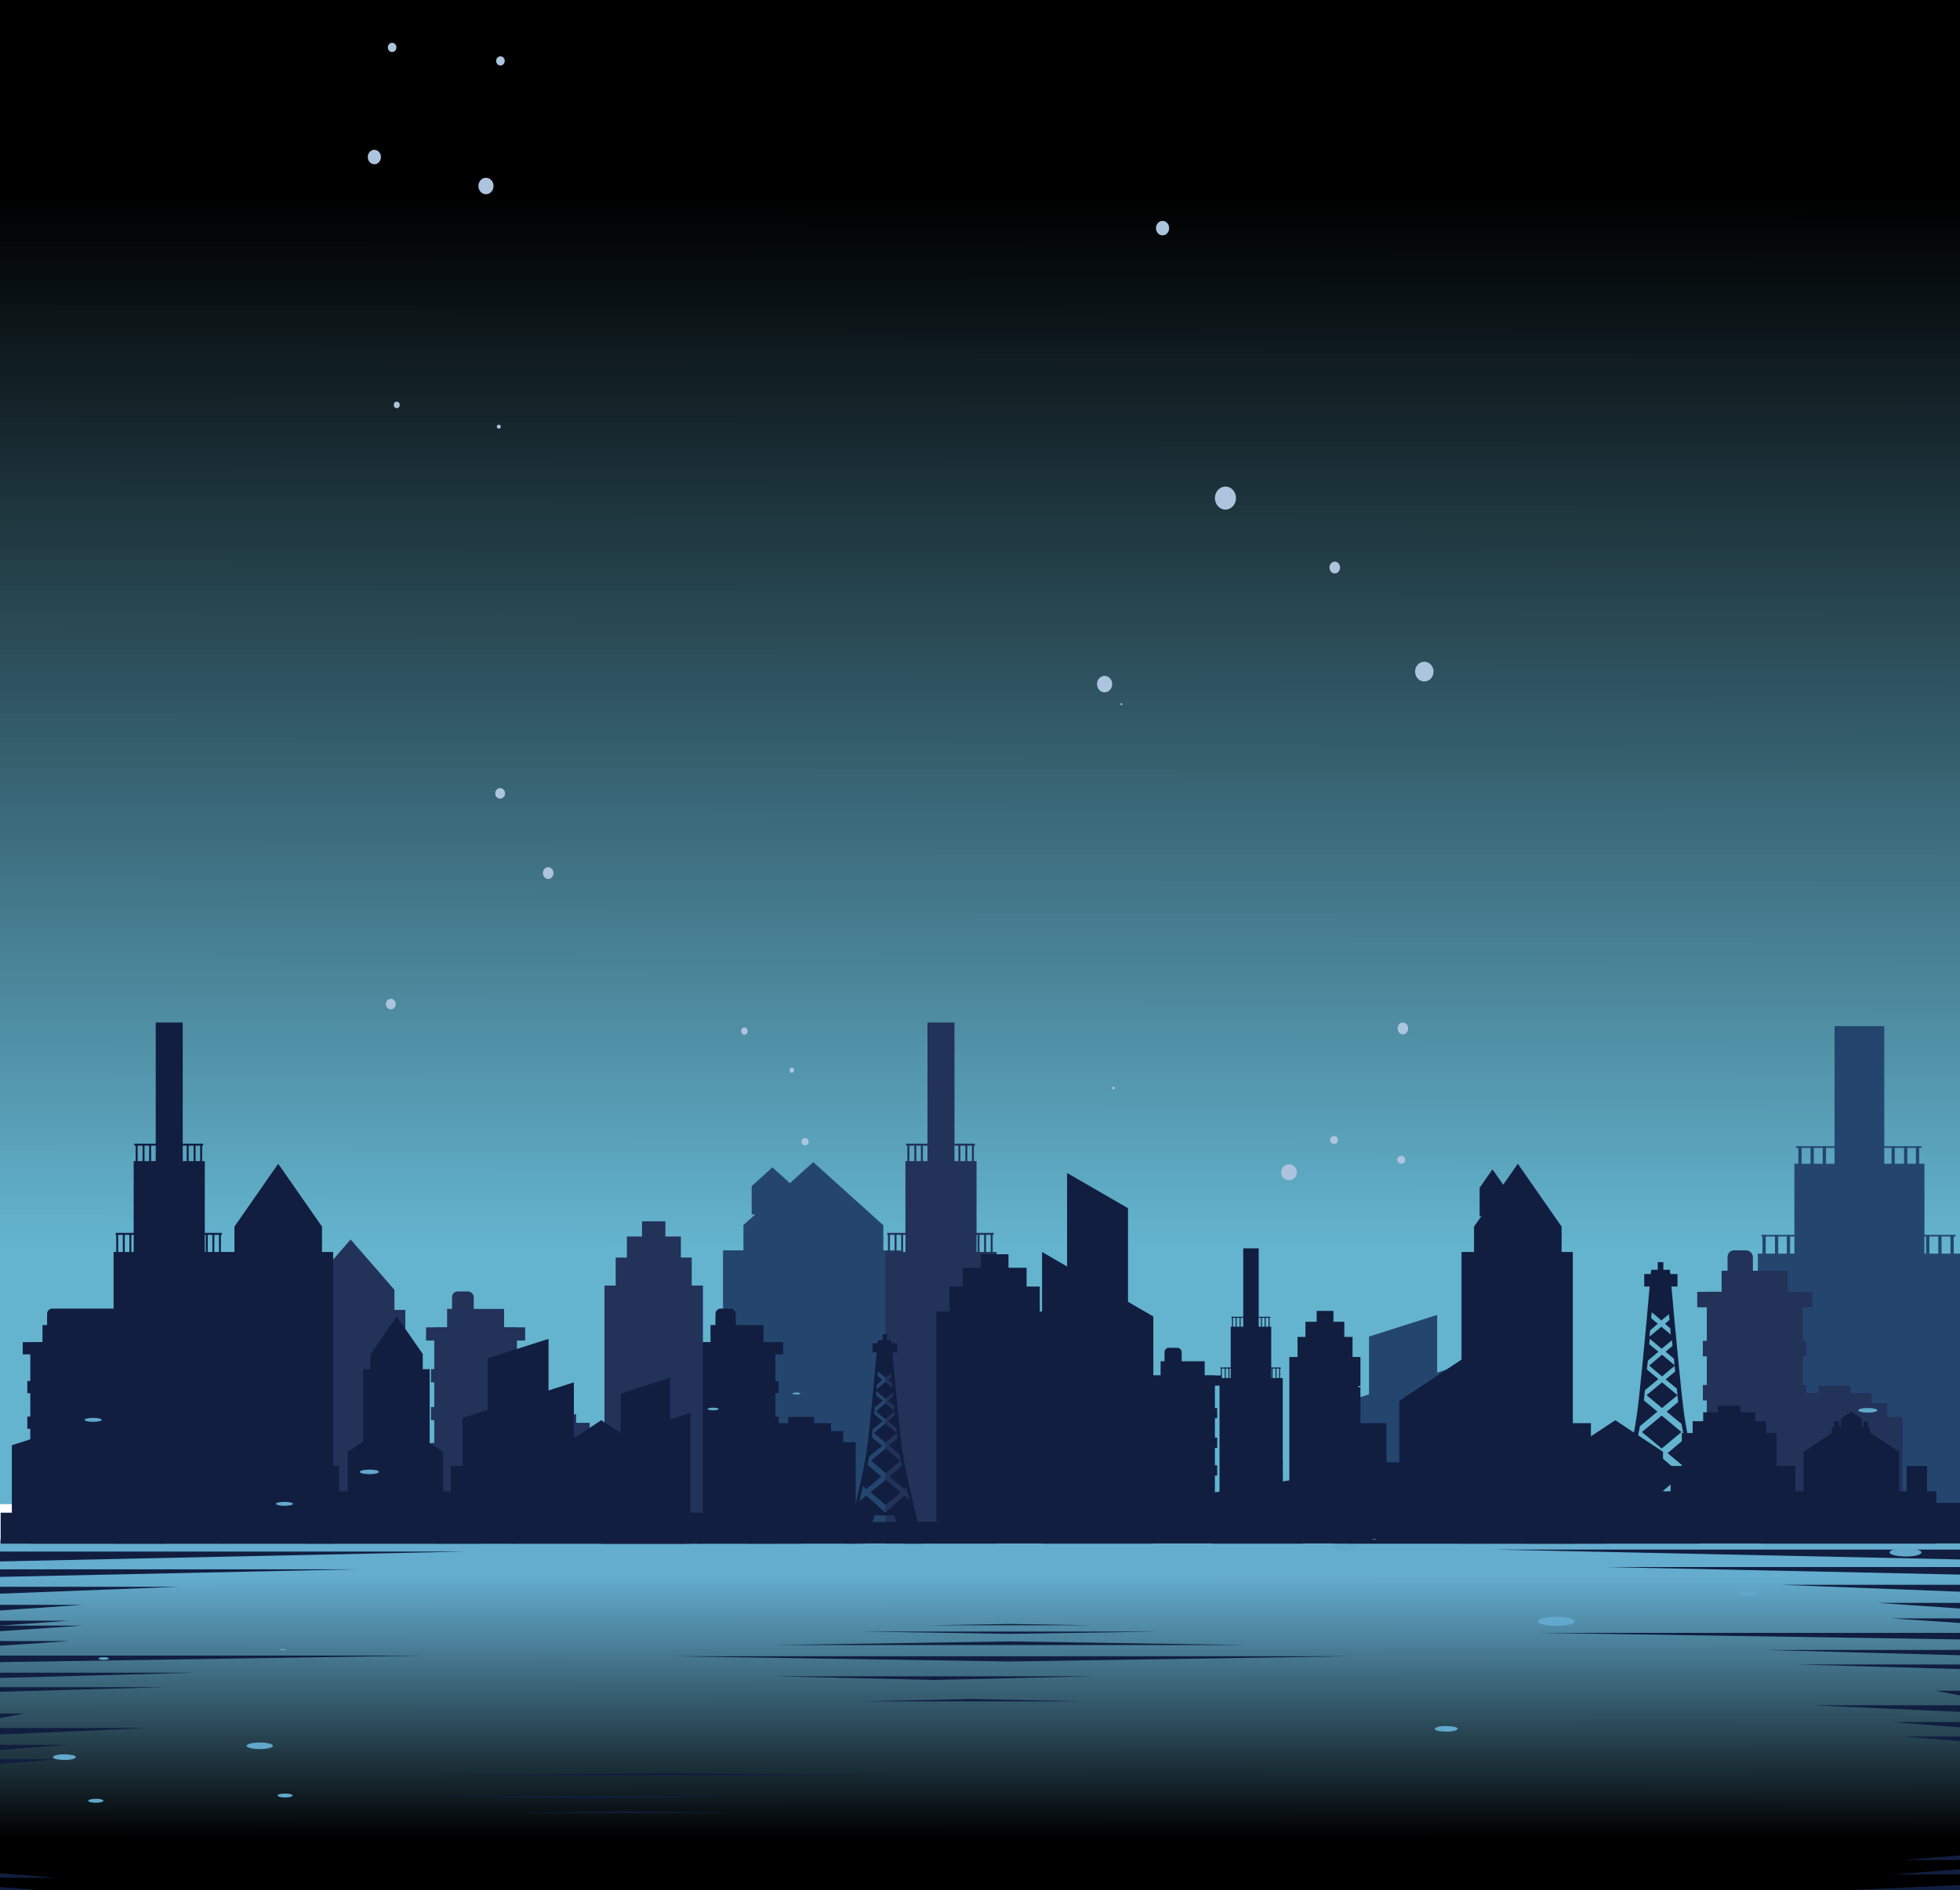 <?xml version="1.0" encoding="UTF-8"?>
<svg id="svg2" xmlns="http://www.w3.org/2000/svg" version="1.1" xmlns:xlink="http://www.w3.org/1999/xlink" viewBox="0 0 595.3 574.1">
  <defs>
    <style>
      .cls-1, .cls-2, .cls-3, .cls-4, .cls-5, .cls-6, .cls-7, .cls-8, .cls-9, .cls-10, .cls-11 {
        stroke-width: 0px;
      }

      .cls-1, .cls-7 {
        fill: #4776ac;
      }

      .cls-1, .cls-12 {
        display: none;
      }

      .cls-2 {
        fill: #24466e;
      }

      .cls-3 {
        fill: #efd895;
      }

      .cls-4 {
        fill: #cdba7e;
      }

      .cls-5 {
        fill: #61a8cc;
      }

      .cls-6 {
        fill: #adc4de;
      }

      .cls-8 {
        fill: url(#Degradado_sin_nombre);
      }

      .cls-9 {
        fill: url(#Degradado_sin_nombre_2);
      }

      .cls-10 {
        fill: #111e40;
      }

      .cls-11 {
        fill: #233259;
      }
    </style>
    <linearGradient id="Degradado_sin_nombre" data-name="Degradado sin nombre" x1="536.4" y1="965.6" x2="538.3" y2="1763.8" gradientTransform="translate(-132.2 382) scale(.8 .1)" gradientUnits="userSpaceOnUse">
      <stop offset="0" stop-color="#64adcf"/>
      <stop offset="1" stop-color="#000"/>
    </linearGradient>
    <linearGradient id="Degradado_sin_nombre_2" data-name="Degradado sin nombre 2" x1="536.4" y1="-439.2" x2="538.3" y2="358.9" gradientTransform="translate(-132.2 203.6) scale(.8 -.4)" gradientUnits="userSpaceOnUse">
      <stop offset="0" stop-color="#64b4cf"/>
      <stop offset="1" stop-color="#000"/>
    </linearGradient>
  </defs>
  <g id="layer1">
    <rect id="rect4136" class="cls-1" y="-220" width="595.3" height="841.9"/>
    <rect id="rect5400" class="cls-8" y="467.7" width="595.3" height="109.5"/>
    <rect id="rect5369" class="cls-9" y="-1.8" width="595.3" height="458.7"/>
    <g id="g5319">
      <rect id="rect5321" class="cls-2" x="219.6" y="379.8" width="54.1" height="89"/>
      <path id="path5323" class="cls-2" d="M225.7,372.2l21.3-19.2,21.3,19.2v29.6h-42.5v-29.6Z"/>
      <path id="path5325" class="cls-2" d="M228.4,360.2l6.2-5.6,6.2,5.6v8.7h-12.5v-8.7Z"/>
    </g>
    <g id="g5302">
      <path id="path5304" class="cls-2" d="M445,414.2l-37.8,12.1v42.6h37.8v-54.7Z"/>
      <path id="path5306" class="cls-2" d="M436.5,399.4l-20.7,6.6v23.3h20.7v-29.9Z"/>
    </g>
    <g id="g5254">
      <rect id="rect5256" class="cls-2" x="533.9" y="380.8" width="61.8" height="88"/>
      <rect id="rect5258" class="cls-2" x="545" y="353.5" width="39.5" height="69"/>
      <rect id="rect5260" class="cls-2" x="557.2" y="311.7" width="15.1" height="69"/>
      <g id="g5262">
        <rect id="rect5264" class="cls-2" x="535.3" y="375.2" width="1" height="7.3"/>
        <rect id="rect5266" class="cls-2" x="539.1" y="375.2" width="1" height="7.3"/>
        <rect id="rect5268" class="cls-2" x="542.7" y="375.2" width="1" height="7.3"/>
        <rect id="rect5270" class="cls-2" x="535" y="375.1" width="11.6" height=".5"/>
      </g>
      <g id="g5272">
        <rect id="rect5274" class="cls-2" x="592.4" y="375.2" width="1" height="7.3"/>
        <rect id="rect5276" class="cls-2" x="588.7" y="375.2" width="1" height="7.3"/>
        <rect id="rect5278" class="cls-2" x="585" y="375.2" width="1" height="7.3"/>
        <rect id="rect5280" class="cls-2" x="582.2" y="375.1" width="11.8" height=".5"/>
      </g>
      <g id="g5282">
        <rect id="rect5284" class="cls-2" x="546.2" y="348.2" width="1" height="7.3"/>
        <rect id="rect5286" class="cls-2" x="549.9" y="348.2" width="1" height="7.3"/>
        <rect id="rect5288" class="cls-2" x="553.6" y="348.2" width="1" height="7.3"/>
        <rect id="rect5290" class="cls-2" x="545.5" y="348.2" width="12" height=".5"/>
      </g>
      <g id="g5292">
        <rect id="rect5294" class="cls-2" x="574.5" y="348.2" width="1" height="7.3"/>
        <rect id="rect5296" class="cls-2" x="578.3" y="348.2" width="1" height="7.3"/>
        <rect id="rect5298" class="cls-2" x="581.9" y="348.2" width="1" height="7.3"/>
        <rect id="rect5300" class="cls-2" x="572.3" y="348.2" width="11.3" height=".5"/>
      </g>
    </g>
    <g id="g4378">
      <path id="rect4169" class="cls-10" d="M316.5,380.3l33.8,19.6v69h-33.8v-88.6Z"/>
      <path id="path4172" class="cls-10" d="M324.1,356.3l18.5,10.7v37.8h-18.5v-48.5Z"/>
    </g>
    <g id="g4397">
      <rect id="rect4185" class="cls-10" x="391.6" y="412.2" width="21.6" height="56.6"/>
      <rect id="rect4187" class="cls-10" x="394.1" y="406.1" width="16.7" height="43.8"/>
      <rect id="rect4189" class="cls-10" x="396.5" y="401.5" width="11.8" height="43.8"/>
      <rect id="rect4191" class="cls-10" x="399.9" y="398.2" width="5.1" height="36.4"/>
    </g>
    <g id="g4316">
      <rect id="rect4163" class="cls-11" x="268.9" y="380.3" width="33.8" height="88.6"/>
      <rect id="rect4165" class="cls-11" x="275" y="352.7" width="21.6" height="69.5"/>
      <rect id="rect4167" class="cls-11" x="281.7" y="310.6" width="8.2" height="69.5"/>
      <g id="g4219">
        <rect id="rect4211" class="cls-11" x="269.7" y="374.6" width=".6" height="7.4"/>
        <rect id="rect4213" class="cls-11" x="271.7" y="374.6" width=".6" height="7.4"/>
        <rect id="rect4215" class="cls-11" x="273.7" y="374.6" width=".6" height="7.4"/>
        <rect id="rect4217" class="cls-11" x="269.5" y="374.5" width="6.4" height=".6"/>
      </g>
      <g id="g4225">
        <rect id="rect4227" class="cls-11" x="300.9" y="374.6" width=".6" height="7.4"/>
        <rect id="rect4229" class="cls-11" x="298.9" y="374.6" width=".6" height="7.4"/>
        <rect id="rect4231" class="cls-11" x="296.9" y="374.6" width=".6" height="7.4"/>
        <rect id="rect4233" class="cls-11" x="295.3" y="374.5" width="6.5" height=".6"/>
      </g>
      <g id="g4235">
        <rect id="rect4237" class="cls-11" x="275.6" y="347.4" width=".6" height="7.4"/>
        <rect id="rect4239" class="cls-11" x="277.7" y="347.4" width=".6" height="7.4"/>
        <rect id="rect4241" class="cls-11" x="279.7" y="347.4" width=".6" height="7.4"/>
        <rect id="rect4243" class="cls-11" x="275.2" y="347.4" width="6.6" height=".6"/>
      </g>
      <g id="g4245">
        <rect id="rect4247" class="cls-11" x="291.1" y="347.4" width=".6" height="7.4"/>
        <rect id="rect4249" class="cls-11" x="293.2" y="347.4" width=".6" height="7.4"/>
        <rect id="rect4251" class="cls-11" x="295.2" y="347.4" width=".6" height="7.4"/>
        <rect id="rect4253" class="cls-11" x="289.9" y="347.4" width="6.2" height=".6"/>
      </g>
    </g>
    <g id="g4367">
      <rect id="rect4193" class="cls-10" x="212.2" y="407.7" width="23.3" height="61.2"/>
      <rect id="rect4195" class="cls-10" x="209.9" y="407.7" width="28" height="3.7"/>
      <rect id="rect4197" class="cls-10" x="215.8" y="402.5" width="16.1" height="7.7"/>
      <rect id="rect4199" class="cls-10" x="217.3" y="397.5" width="6.2" height="6.7" rx="1.6" ry="1.6"/>
      <rect id="rect4201" class="cls-10" x="211.3" y="419.5" width="25.2" height="3.7"/>
      <rect id="rect4203" class="cls-10" x="211.3" y="430.3" width="25.2" height="3.7"/>
      <rect id="rect4205" class="cls-10" x="211.3" y="440.3" width="25.2" height="3.7"/>
      <rect id="rect4207" class="cls-10" x="211.3" y="450.6" width="25.2" height="3.7"/>
      <rect id="rect4209" class="cls-10" x="211.3" y="460" width="25.2" height="3.7"/>
    </g>
    <g id="g5143">
      <rect id="rect5145" class="cls-11" x="89.3" y="397.9" width="33.8" height="70.9"/>
      <path id="path5147" class="cls-11" d="M93.2,391.8l13.3-15.3,13.3,15.3v23.6h-26.6v-23.6Z"/>
    </g>
    <g id="g4312">
      <rect id="rect4255" class="cls-10" x="67.4" y="380.3" width="33.8" height="88.6"/>
      <path id="rect4257" class="cls-10" d="M71.2,372.6l13.3-19.1,13.3,19.1v29.5h-26.6v-29.5Z"/>
    </g>
    <g id="g4307">
      <rect id="rect4260" class="cls-10" x="443.9" y="380.3" width="33.8" height="88.6"/>
      <path id="path4262" class="cls-10" d="M447.7,372.6l13.3-19.1,13.3,19.1v29.5h-26.6v-29.5Z"/>
      <path id="path4264" class="cls-10" d="M449.4,360.8l3.9-5.6,3.9,5.6v8.6h-7.8v-8.6Z"/>
    </g>
    <g id="g5179">
      <g id="g5149">
        <rect id="rect5151" class="cls-11" x="518.4" y="392.4" width="29.2" height="76.4"/>
        <rect id="rect5153" class="cls-11" x="515.5" y="392.4" width="35" height="4.7"/>
        <rect id="rect5155" class="cls-11" x="522.9" y="386" width="20.1" height="9.6"/>
        <rect id="rect5157" class="cls-11" x="524.7" y="379.8" width="7.7" height="8.3" rx="2" ry="2"/>
        <rect id="rect5159" class="cls-11" x="517.2" y="407.3" width="31.5" height="4.7"/>
        <rect id="rect5161" class="cls-11" x="517.2" y="420.7" width="31.5" height="4.7"/>
        <rect id="rect5163" class="cls-11" x="517.2" y="433.2" width="31.5" height="4.7"/>
        <rect id="rect5165" class="cls-11" x="517.2" y="446" width="31.5" height="4.7"/>
        <rect id="rect5167" class="cls-11" x="517.2" y="457.8" width="31.5" height="4.7"/>
      </g>
      <g id="g5169">
        <rect id="rect5171" class="cls-11" x="536.4" y="430.4" width="41.5" height="38.4"/>
        <rect id="rect5173" class="cls-11" x="541.1" y="426.2" width="32.1" height="29.7"/>
        <rect id="rect5175" class="cls-11" x="545.8" y="423.1" width="22.7" height="29.7"/>
        <rect id="rect5177" class="cls-11" x="552.3" y="420.9" width="9.8" height="24.8"/>
      </g>
    </g>
    <g id="g4302">
      <path id="rect4266" class="cls-10" d="M501.5,385.7s-2.4,27.7-4,41.5c-1.6,13.8-9,41.5-9,41.5h7.9l4-11.6h7.9l4,11.6h7.9s-7.4-27.7-9-41.5c-1.6-13.8-4-41.5-4-41.5h-5.7ZM501.7,398.6l2.9,2.5,2.3-1.9c0,.5.1,1.2.2,1.7l-1.4,1.2,1.6,1.4c0,.7.1,1.2.2,1.9l-2.9-2.4-3.6,3c0-.7.1-1.2.2-1.9l2.3-2-2-1.7c0-.5.1-1.2.2-1.7ZM501,406.6l3.7,3.1,3.1-2.6.2,1.7-2.1,1.8,2.5,2.1.2,2-3.8-3.2-3.9,3.3,3.9,3.3,3.8-3.2.2,1.7-2.9,2.4,3.4,2.8.2,2-4.7-3.9-4.7,3.9,4.7,3.9,4.7-3.9.2,2.1-3.5,2.9,4.5,3.7.9,4.6-5.1,4.3,6.2,5.2.8-.7,1.2,5.1-2.1-1.7-7.8,7-7.8-7-2.9,2.4.8-3.4.4-.3-.3-.2.5-2.3,1.4,1.1,6.2-5.2-5.7-4.7.7-3.5,5.3-4.4-4.1-3.4.3-3.1,4.1-3.4-3.5-2.9.3-2.7,3.2-2.7-2.8-2.3.2-1.7ZM504.7,430l-6,5,6,5,6-5-6-5ZM504.7,442.8l-6.2,5.2,6.2,5.2,6.2-5.2-6.2-5.2Z"/>
      <rect id="rect4269" class="cls-10" x="499.4" y="387" width="10.1" height="3.8"/>
      <rect id="rect4300" class="cls-10" x="503.5" y="383.4" width="1.7" height="3.6"/>
    </g>
    <g id="g4391">
      <rect id="rect4382" class="cls-10" x="535.1" y="453" width="53" height="15.9"/>
      <rect id="rect4384" class="cls-10" x="579.1" y="445.3" width="6.2" height="14.3"/>
      <rect id="rect4386" class="cls-10" x="537.8" y="445.3" width="7.5" height="14.3"/>
      <path id="rect4388" class="cls-10" d="M547.8,441l14.5-9.6,14.5,9.6v15.9h-29v-15.9Z"/>
    </g>
    <g id="g4904" class="cls-12">
      <circle id="path4157" class="cls-3" cx="98.7" cy="-78.9" r="65.8"/>
      <ellipse id="circle4423" class="cls-4" cx="91.8" cy="-87.5" rx="64.2" ry="65.8"/>
      <circle id="circle4403" class="cls-7" cx="87.1" cy="-93.1" r="65.8"/>
    </g>
    <g id="g4463">
      <path id="rect4427" class="cls-10" d="M9.2,407.7h41v61.2H9.2v-61.2Z"/>
      <path id="rect4429" class="cls-10" d="M6.9,407.7h45.7v3.7H6.9v-3.7Z"/>
      <path id="rect4431" class="cls-10" d="M12.9,402.5h33.8v7.7H12.9v-7.7Z"/>
      <path id="rect4433" class="cls-10" d="M15.9,397.5h20.7c.9,0,1.6.7,1.6,1.6v3.5c0,.9-.7,1.6-1.6,1.6H15.9c-.9,0-1.6-.7-1.6-1.6v-3.5c0-.9.7-1.6,1.6-1.6Z"/>
      <path id="rect4435" class="cls-10" d="M8.3,419.5h42.9v3.7H8.3v-3.7Z"/>
      <path id="rect4437" class="cls-10" d="M8.3,430.3h42.9v3.7H8.3v-3.7Z"/>
      <path id="rect4439" class="cls-10" d="M8.3,440.3h42.9v3.7H8.3v-3.7Z"/>
      <path id="rect4441" class="cls-10" d="M8.3,450.6h42.9v3.7H8.3v-3.7Z"/>
      <path id="rect4443" class="cls-10" d="M8.3,460h42.9v3.7H8.3v-3.7Z"/>
    </g>
    <g id="g5337">
      <g id="g5339">
        <rect id="rect5341" class="cls-11" x="131.9" y="403.2" width="25.1" height="65.7"/>
        <rect id="rect5343" class="cls-11" x="129.4" y="403.2" width="30.1" height="4"/>
        <rect id="rect5345" class="cls-11" x="135.8" y="397.6" width="17.3" height="8.3"/>
        <rect id="rect5347" class="cls-11" x="137.3" y="392.3" width="6.6" height="7.1" rx="1.7" ry="1.7"/>
        <rect id="rect5349" class="cls-11" x="130.9" y="415.9" width="27.1" height="4"/>
        <rect id="rect5351" class="cls-11" x="130.9" y="427.4" width="27.1" height="4"/>
        <rect id="rect5353" class="cls-11" x="130.9" y="438.3" width="27.1" height="4"/>
        <rect id="rect5355" class="cls-11" x="130.9" y="449.2" width="27.1" height="4"/>
        <rect id="rect5357" class="cls-11" x="130.9" y="459.3" width="27.1" height="4"/>
      </g>
      <g id="g5359">
        <rect id="rect5361" class="cls-11" x="147.4" y="435.8" width="35.7" height="33"/>
        <rect id="rect5363" class="cls-11" x="151.5" y="432.2" width="27.6" height="25.5"/>
        <rect id="rect5365" class="cls-11" x="155.5" y="429.6" width="19.5" height="25.5"/>
        <rect id="rect5367" class="cls-11" x="161" y="427.6" width="8.4" height="21.3"/>
      </g>
    </g>
    <g id="g4474">
      <rect id="rect4476" class="cls-10" x="92.8" y="453" width="53" height="15.9"/>
      <rect id="rect4478" class="cls-10" x="136.9" y="445.3" width="6.2" height="14.3"/>
      <rect id="rect4480" class="cls-10" x="95.5" y="445.3" width="7.5" height="14.3"/>
      <path id="path4482" class="cls-10" d="M105.6,441l14.5-9.6,14.5,9.6v15.9h-29v-15.9Z"/>
    </g>
    <g id="g4484">
      <rect id="rect4486" class="cls-10" x="349.5" y="417.8" width="19.5" height="51"/>
      <rect id="rect4488" class="cls-10" x="347.6" y="417.8" width="23.4" height="3.1"/>
      <rect id="rect4490" class="cls-10" x="352.5" y="413.5" width="13.4" height="6.4"/>
      <rect id="rect4492" class="cls-10" x="353.7" y="409.4" width="5.2" height="5.6" rx="1.3" ry="1.3"/>
      <rect id="rect4494" class="cls-10" x="348.7" y="427.7" width="21" height="3.1"/>
      <rect id="rect4496" class="cls-10" x="348.7" y="436.7" width="21" height="3.1"/>
      <rect id="rect4498" class="cls-10" x="348.7" y="445.1" width="21" height="3.1"/>
      <rect id="rect4500" class="cls-10" x="348.7" y="453.6" width="21" height="3.1"/>
      <rect id="rect4502" class="cls-10" x="348.7" y="461.5" width="21" height="3.1"/>
    </g>
    <g id="g4504">
      <rect id="rect4506" class="cls-10" x="34.5" y="380.3" width="33.8" height="88.6"/>
      <rect id="rect4508" class="cls-10" x="40.6" y="352.7" width="21.6" height="69.5"/>
      <rect id="rect4510" class="cls-10" x="47.3" y="310.6" width="8.2" height="69.5"/>
      <g id="g4512">
        <rect id="rect4514" class="cls-10" x="35.3" y="374.6" width=".6" height="7.4"/>
        <rect id="rect4516" class="cls-10" x="37.3" y="374.6" width=".6" height="7.4"/>
        <rect id="rect4518" class="cls-10" x="39.3" y="374.6" width=".6" height="7.4"/>
        <rect id="rect4520" class="cls-10" x="35.1" y="374.5" width="6.4" height=".6"/>
      </g>
      <g id="g4522">
        <rect id="rect4524" class="cls-10" x="66.5" y="374.6" width=".6" height="7.4"/>
        <rect id="rect4526" class="cls-10" x="64.5" y="374.6" width=".6" height="7.4"/>
        <rect id="rect4528" class="cls-10" x="62.5" y="374.6" width=".6" height="7.4"/>
        <rect id="rect4530" class="cls-10" x="60.9" y="374.5" width="6.5" height=".6"/>
      </g>
      <g id="g4532">
        <rect id="rect4534" class="cls-10" x="41.2" y="347.4" width=".6" height="7.4"/>
        <rect id="rect4536" class="cls-10" x="43.3" y="347.4" width=".6" height="7.4"/>
        <rect id="rect4538" class="cls-10" x="45.3" y="347.4" width=".6" height="7.4"/>
        <rect id="rect4540" class="cls-10" x="40.8" y="347.4" width="6.6" height=".6"/>
      </g>
      <g id="g4542">
        <rect id="rect4544" class="cls-10" x="56.7" y="347.4" width=".6" height="7.4"/>
        <rect id="rect4546" class="cls-10" x="58.8" y="347.4" width=".6" height="7.4"/>
        <rect id="rect4548" class="cls-10" x="60.8" y="347.4" width=".6" height="7.4"/>
        <rect id="rect4550" class="cls-10" x="55.5" y="347.4" width="6.2" height=".6"/>
      </g>
    </g>
    <g id="g4552">
      <rect id="rect4554" class="cls-10" x="510.8" y="435.3" width="28.8" height="33.5"/>
      <rect id="rect4556" class="cls-10" x="514.1" y="431.7" width="22.3" height="25.9"/>
      <rect id="rect4558" class="cls-10" x="517.3" y="429" width="15.8" height="25.9"/>
      <rect id="rect4560" class="cls-10" x="521.8" y="427" width="6.8" height="21.6"/>
    </g>
    <g id="g4562">
      <path id="path4564" class="cls-10" d="M174.3,419.9l-33.8,10.8v38.1h33.8v-48.9Z"/>
      <path id="path4566" class="cls-10" d="M166.6,406.7l-18.5,5.9v20.8h18.5v-26.8Z"/>
    </g>
    <g id="g5327">
      <rect id="rect5329" class="cls-11" x="183.6" y="390.5" width="29.9" height="78.4"/>
      <rect id="rect5331" class="cls-11" x="187" y="382" width="23.1" height="60.6"/>
      <rect id="rect5333" class="cls-11" x="190.4" y="375.6" width="16.4" height="60.6"/>
      <rect id="rect5335" class="cls-11" x="195" y="371" width="7.1" height="50.5"/>
    </g>
    <g id="g4568">
      <path id="path4570" class="cls-10" d="M209.7,429.2l-27.4,8.8v30.9h27.4v-39.6Z"/>
      <path id="path4572" class="cls-10" d="M203.5,418.5l-15,4.8v16.9h15v-21.7Z"/>
    </g>
    <g id="g4574">
      <rect id="rect4576" class="cls-10" x=".2" y="459.5" width="243.4" height="9.4"/>
      <rect id="rect4589" class="cls-10" x="252.2" y="462.3" width="91.3" height="6.5"/>
      <rect id="rect4591" class="cls-10" x="224.4" y="464.7" width="243.1" height="4.1"/>
      <rect id="rect4593" class="cls-10" x="475.2" y="456.5" width="120.3" height="12.3"/>
    </g>
    <g id="g4595">
      <rect id="rect4597" class="cls-10" x="463.3" y="453" width="53" height="15.9"/>
      <rect id="rect4599" class="cls-10" x="507.4" y="445.3" width="6.2" height="14.3"/>
      <rect id="rect4601" class="cls-10" x="466" y="445.3" width="7.5" height="14.3"/>
      <path id="path4603" class="cls-10" d="M476.1,441l14.5-9.6,14.5,9.6v15.9h-29v-15.9Z"/>
    </g>
    <g id="g4605">
      <rect id="rect4607" class="cls-10" x="405.2" y="444.2" width="82.3" height="24.7"/>
      <rect id="rect4609" class="cls-10" x="473.6" y="432.3" width="9.6" height="22.1"/>
      <rect id="rect4611" class="cls-10" x="409.4" y="432.3" width="11.7" height="22.1"/>
      <path id="path4613" class="cls-10" d="M425,425.5l22.5-14.9,22.5,14.9v24.7h-45v-24.7Z"/>
    </g>
    <g id="g4615">
      <path id="path4617" class="cls-10" d="M266.6,407.1s-1.8,20.6-3,30.9c-1.2,10.3-6.7,30.9-6.7,30.9h5.9l2.9-8.6h5.9l2.9,8.6h5.9s-5.5-20.6-6.7-30.9c-1.2-10.3-3-30.9-3-30.9h-4.2ZM266.8,416.7l2.2,1.8,1.7-1.4c0,.3,0,.9.1,1.2l-1,.9,1.2,1c0,.5,0,.9.1,1.4l-2.2-1.8-2.7,2.2c0-.6,0-.9.1-1.4l1.7-1.5-1.5-1.2c0-.4,0-.9.1-1.2ZM266.2,422.6l2.7,2.3,2.3-1.9v1.2c.1,0-1.5,1.3-1.5,1.3l1.9,1.6v1.5c.1,0-2.7-2.3-2.7-2.3l-2.9,2.4,2.9,2.4,2.8-2.4v1.2c.1,0-2,1.8-2,1.8l2.5,2.1.2,1.5-3.5-2.9-3.5,2.9,3.5,2.9,3.5-2.9.2,1.6-2.6,2.2,3.3,2.8.6,3.4-3.8,3.2,4.6,3.8.6-.5.9,3.8-1.5-1.3-5.8,5.2-5.8-5.2-2.1,1.8.6-2.6.3-.2-.2-.2.4-1.7,1,.9,4.6-3.8-4.2-3.5.5-2.6,3.9-3.2-3.1-2.6.2-2.3,3.1-2.6-2.6-2.2.2-2,2.4-2-2-1.7v-1.2ZM269,440l-4.5,3.7,4.5,3.7,4.5-3.7-4.5-3.7ZM269,449.5l-4.6,3.8,4.6,3.8,4.6-3.8-4.6-3.8Z"/>
      <rect id="rect4619" class="cls-10" x="265" y="408" width="7.5" height="2.8"/>
      <rect id="rect4621" class="cls-10" x="268.1" y="405.3" width="1.3" height="2.7"/>
    </g>
    <g id="g4623">
      <path id="path4625" class="cls-10" d="M395.8,449l-27.4,4.4v15.5h27.4v-19.9Z"/>
      <path id="path4627" class="cls-10" d="M389.6,443.6l-15,2.4v8.5h15v-10.9Z"/>
    </g>
    <g id="g4629">
      <rect id="rect4631" class="cls-10" x="370.4" y="418.6" width="19.2" height="50.2"/>
      <rect id="rect4633" class="cls-10" x="373.8" y="403" width="12.3" height="39.4"/>
      <rect id="rect4635" class="cls-10" x="377.6" y="379.2" width="4.7" height="39.4"/>
      <g id="g4637">
        <rect id="rect4639" class="cls-10" x="370.8" y="415.4" width=".3" height="4.2"/>
        <rect id="rect4641" class="cls-10" x="372" y="415.4" width=".3" height="4.2"/>
        <rect id="rect4643" class="cls-10" x="373.1" y="415.4" width=".3" height="4.2"/>
        <rect id="rect4645" class="cls-10" x="370.7" y="415.4" width="3.6" height=".3"/>
      </g>
      <g id="g4647">
        <rect id="rect4649" class="cls-10" x="388.5" y="415.4" width=".3" height="4.2"/>
        <rect id="rect4651" class="cls-10" x="387.4" y="415.4" width=".3" height="4.2"/>
        <rect id="rect4653" class="cls-10" x="386.2" y="415.4" width=".3" height="4.2"/>
        <rect id="rect4655" class="cls-10" x="385.3" y="415.4" width="3.7" height=".3"/>
      </g>
      <g id="g4657">
        <rect id="rect4659" class="cls-10" x="374.2" y="400" width=".3" height="4.2"/>
        <rect id="rect4661" class="cls-10" x="375.3" y="400" width=".3" height="4.2"/>
        <rect id="rect4663" class="cls-10" x="376.5" y="400" width=".3" height="4.2"/>
        <rect id="rect4665" class="cls-10" x="374" y="400" width="3.7" height=".3"/>
      </g>
      <g id="g4667">
        <rect id="rect4669" class="cls-10" x="383" y="400" width=".3" height="4.2"/>
        <rect id="rect4671" class="cls-10" x="384.1" y="400" width=".3" height="4.2"/>
        <rect id="rect4673" class="cls-10" x="385.3" y="400" width=".3" height="4.2"/>
        <rect id="rect4675" class="cls-10" x="382.3" y="400" width="3.5" height=".3"/>
      </g>
    </g>
    <g id="g4677">
      <rect id="rect4679" class="cls-10" x="284.4" y="398.4" width="35.5" height="70.4"/>
      <rect id="rect4681" class="cls-10" x="288.4" y="390.8" width="27.4" height="54.5"/>
      <rect id="rect4683" class="cls-10" x="292.4" y="385.1" width="19.4" height="54.5"/>
      <rect id="rect4685" class="cls-10" x="297.9" y="381" width="8.4" height="45.3"/>
    </g>
    <g id="g4687">
      <rect id="rect4689" class="cls-10" x="226.7" y="438.1" width="33.2" height="30.8"/>
      <rect id="rect4691" class="cls-10" x="230.4" y="434.7" width="25.7" height="23.8"/>
      <rect id="rect4693" class="cls-10" x="234.2" y="432.3" width="18.2" height="23.8"/>
      <rect id="rect4695" class="cls-10" x="239.4" y="430.4" width="7.9" height="19.8"/>
    </g>
    <g id="g4697">
      <path id="path4699" class="cls-10" d="M30.1,430.5l-26.5,8.5v29.8h26.5v-38.3Z"/>
      <path id="path4701" class="cls-10" d="M24.1,420.2l-14.5,4.6v16.3h14.5v-21Z"/>
    </g>
    <g id="g4703">
      <rect id="rect4705" class="cls-10" x="155.3" y="453" width="53" height="15.9"/>
      <rect id="rect4707" class="cls-10" x="199.4" y="445.3" width="6.2" height="14.3"/>
      <rect id="rect4709" class="cls-10" x="158" y="445.3" width="7.5" height="14.3"/>
      <path id="path4711" class="cls-10" d="M168.1,441l14.5-9.6,14.5,9.6v15.9h-29v-15.9Z"/>
    </g>
    <g id="g4713">
      <rect id="rect4715" class="cls-10" x="110.3" y="415.9" width="20.2" height="52.9"/>
      <path id="path4717" class="cls-10" d="M112.6,411.3l7.9-11.4,7.9,11.4v17.6h-15.9v-17.6Z"/>
    </g>
    <g id="g4719" class="cls-12">
      <rect id="rect4721" class="cls-10" x="565.5" y="450.6" width="29.3" height="8.8"/>
      <rect id="rect4723" class="cls-10" x="589.9" y="446.4" width="3.4" height="7.9"/>
      <rect id="rect4725" class="cls-10" x="567" y="446.4" width="4.2" height="7.9"/>
      <path id="path4727" class="cls-10" d="M572.6,444l8-5.3,8,5.3v8.8h-16v-8.8Z"/>
    </g>
    <g id="g4729">
      <rect id="rect4731" class="cls-10" x="556.4" y="433.5" width="11.5" height="3.5"/>
      <rect id="rect4733" class="cls-10" x="566" y="431.8" width="1.3" height="3.1"/>
      <rect id="rect4735" class="cls-10" x="557" y="431.8" width="1.6" height="3.1"/>
      <path id="path4737" class="cls-10" d="M559.1,430.9l3.2-2.1,3.2,2.1v3.5h-6.3v-3.5Z"/>
    </g>
    <circle id="path4770-6-7-0-9" class="cls-6" cx="391.5" cy="356.1" r="2.4"/>
    <circle id="path4770-6-7-0-3-0" class="cls-6" cx="244.5" cy="346.8" r="1.1"/>
    <g id="g5196">
      <path id="rect4963" class="cls-10" d="M0,471.3h141.4L0,474.3v-3Z"/>
      <path id="path4987" class="cls-10" d="M0,476.7h107.8l-107.8,2.3v-2.3Z"/>
      <path id="path4989" class="cls-10" d="M0,482h54.3l-54.3,2.1v-2.1Z"/>
      <path id="path4991" class="cls-10" d="M0,487.5h24.9l-24.9,1.7v-1.7Z"/>
      <path id="path4993" class="cls-10" d="M0,492.3h21l-21,1.5v-1.5Z"/>
      <g id="g5037">
        <path id="path4995" class="cls-10" d="M595.3,470.7h-141.4l141.4,3v-3Z"/>
        <path id="path4997" class="cls-10" d="M595.3,476h-107.8l107.8,2.3v-2.3Z"/>
        <path id="path4999" class="cls-10" d="M595.3,481.4h-54.3l54.3,2.1v-2.1Z"/>
        <path id="path5001" class="cls-10" d="M595.3,486.9h-24.9l24.9,1.7v-1.7Z"/>
        <path id="path5003" class="cls-10" d="M595.3,491.6h-21l21,1.4v-1.4Z"/>
        <path id="path5005" class="cls-10" d="M595.3,496h-128.3l128.3,2v-2Z"/>
        <path id="path5007" class="cls-10" d="M595.3,501.2h-58.9l58.9,1.6v-1.6Z"/>
        <path id="path5009" class="cls-10" d="M595.3,505.6h-49.6l49.6,1.4v-1.4Z"/>
        <path id="path5011" class="cls-10" d="M595.3,513.6h-7.3l7.3,1.4v-1.4Z"/>
        <path id="path5013" class="cls-10" d="M595.3,518h-44.6l44.6,2v-2Z"/>
        <path id="path5015" class="cls-10" d="M595.3,523.1h-20.5l20.5,1.6v-1.6Z"/>
        <path id="path5017" class="cls-10" d="M595.3,527.5h-17.2l17.2,1.4v-1.4Z"/>
      </g>
      <path id="path5019" class="cls-10" d="M0,493.8h24.9l-24.9,1.7v-1.7Z"/>
      <path id="path5021" class="cls-10" d="M0,498.5h21l-21,1.4v-1.4Z"/>
      <path id="path5023" class="cls-10" d="M0,502.9h128.3l-128.3,2v-2Z"/>
      <path id="path5025" class="cls-10" d="M0,508.1h58.9l-58.9,1.6v-1.6Z"/>
      <path id="path5027" class="cls-10" d="M0,512.5h49.6l-49.6,1.4v-1.4Z"/>
      <path id="path5029" class="cls-10" d="M0,520.5h7.3l-7.3,1.4v-1.4Z"/>
      <path id="path5031" class="cls-10" d="M0,524.9h44.6l-44.6,2v-2Z"/>
      <path id="path5033" class="cls-10" d="M0,530h20.5l-20.5,1.6v-1.6Z"/>
      <path id="path5035" class="cls-10" d="M0,534.4h17.2l-17.2,1.4v-1.4Z"/>
      <path id="path5053" class="cls-10" d="M595.3,621.9h-271.6l271.6-3v3Z"/>
      <path id="path5055" class="cls-10" d="M595.3,616.5h-176.8l176.8-2.3v2.3Z"/>
      <path id="path5057" class="cls-10" d="M595.3,611.2h-125.2l125.2-2.1v2.1Z"/>
      <path id="path5059" class="cls-10" d="M595.3,605.7h-97.8l97.8-1.7v1.7Z"/>
      <path id="path5061" class="cls-10" d="M595.3,600.9h-54.4l54.4-1.4v1.4Z"/>
      <path id="path5063" class="cls-10" d="M595.3,596.5h-93.5l93.5-2v2Z"/>
      <path id="path5065" class="cls-10" d="M595.3,591.4h-42.9l42.9-1.6v1.6Z"/>
      <path id="path5067" class="cls-10" d="M595.3,587h-36.1l36.1-1.4v1.4Z"/>
      <path id="path5069" class="cls-10" d="M595.3,579h-7.3l7.3-1.4v1.4Z"/>
      <path id="path5071" class="cls-10" d="M595.3,574.6h-44.6l44.6-2v2Z"/>
      <path id="path5073" class="cls-10" d="M595.3,569.4h-20.5l20.5-1.6v1.6Z"/>
      <path id="path5075" class="cls-10" d="M595.3,565h-17.2l17.2-1.4v1.4Z"/>
      <path id="path5077" class="cls-10" d="M0,621.9h207.2l-207.2-2.3v2.3Z"/>
      <path id="path5079" class="cls-10" d="M0,616.5h105.9l-105.9-2.1v2.1Z"/>
      <path id="path5081" class="cls-10" d="M0,611h64.4l-64.4-1.7v1.7Z"/>
      <path id="path5083" class="cls-10" d="M0,606.3h54.4l-54.4-1.4v1.4Z"/>
      <path id="path5085" class="cls-10" d="M0,601.9h93.5l-93.5-2v2Z"/>
      <path id="path5087" class="cls-10" d="M0,596.8h42.9l-42.9-1.6v1.6Z"/>
      <path id="path5089" class="cls-10" d="M0,592.4h36.1l-36.1-1.4v1.4Z"/>
      <path id="path5091" class="cls-10" d="M0,584.3h7.3l-7.3-1.4v1.4Z"/>
      <path id="path5093" class="cls-10" d="M0,579.9h44.6l-44.6-2v2Z"/>
      <path id="path5095" class="cls-10" d="M0,574.8h20.5l-20.5-1.6v1.6Z"/>
      <path id="path5097" class="cls-10" d="M0,570.4h17.2l-17.2-1.4v1.4Z"/>
      <path id="path5122" class="cls-10" d="M203.6,503.1l103.2,1.6,103.2-1.6h-206.3Z"/>
      <path id="path5127" class="cls-10" d="M235.4,509.2l48.1,1.1,48.1-1.1h-96.2Z"/>
      <path id="path5129" class="cls-10" d="M261.3,516.8l33.7-.7,33.7.7h-67.3Z"/>
      <path id="path5131" class="cls-10" d="M235.4,499.7l71.4-1.1,71.4,1.1h-142.8Z"/>
      <path id="path5133" class="cls-10" d="M261.3,495.6l45.5.7,45.5-.7h-91Z"/>
      <path id="path5135" class="cls-10" d="M282.1,493.7l24.8-.4,24.7.4h-49.5Z"/>
      <path id="path5127-6" class="cls-10" d="M130.5,545.6l48.1.7,48.1-.7h-96.2Z"/>
      <path id="path5129-2" class="cls-10" d="M156.4,550.7l33.7-.5,33.7.5h-67.3Z"/>
      <path id="path5131-6" class="cls-10" d="M130.5,539.3l71.4-.7,71.4.7h-142.8Z"/>
    </g>
    <circle id="path4770-6-7-0-9-9" class="cls-6" cx="405.2" cy="346.3" r="1.2"/>
    <circle id="path4770-6-7-0-9-9-2" class="cls-6" cx="425.6" cy="352.3" r="1.2"/>
    <g id="g5500">
      <ellipse id="path4770" class="cls-6" cx="372.2" cy="151.3" rx="3.2" ry="3.5"/>
      <ellipse id="path4770-3" class="cls-6" cx="151.9" cy="241" rx="1.5" ry="1.6"/>
      <ellipse id="path4770-6" class="cls-6" cx="147.6" cy="56.5" rx="2.3" ry="2.5"/>
      <ellipse id="path4770-6-7" class="cls-6" cx="335.5" cy="207.8" rx="2.3" ry="2.5"/>
      <ellipse id="path4770-6-5" class="cls-6" cx="166.5" cy="265.2" rx="1.6" ry="1.8"/>
      <ellipse id="path4770-35" class="cls-6" cx="432.6" cy="204" rx="2.8" ry="3"/>
      <ellipse id="path4770-6-7-6" class="cls-6" cx="353.1" cy="69.3" rx="2" ry="2.2"/>
      <ellipse id="path4770-6-7-6-2" class="cls-6" cx="120.5" cy="123" rx=".9" ry="1"/>
      <ellipse id="path4770-6-5-9" class="cls-6" cx="405.4" cy="172.4" rx="1.6" ry="1.8"/>
      <ellipse id="path4770-6-5-1" class="cls-6" cx="119.1" cy="14.4" rx="1.3" ry="1.4"/>
      <ellipse id="path4770-6-5-2" class="cls-6" cx="426.1" cy="312.4" rx="1.6" ry="1.8"/>
      <ellipse id="path4770-6-5-2-7" class="cls-6" cx="226.1" cy="313.2" rx="1" ry="1.1"/>
      <ellipse id="path4770-6-7-0" class="cls-6" cx="118.7" cy="305" rx="1.5" ry="1.6"/>
      <ellipse id="path4770-6-7-0-3" class="cls-6" cx="340.6" cy="213.9" rx=".3" ry=".3"/>
      <ellipse id="path4770-6-7-0-3-6" class="cls-6" cx="240.5" cy="325.1" rx=".7" ry=".8"/>
      <ellipse id="path4770-6-1" class="cls-6" cx="151.5" cy="129.6" rx=".6" ry=".6"/>
      <ellipse id="path4770-6-7-6-8" class="cls-6" cx="113.7" cy="47.7" rx="2" ry="2.2"/>
      <ellipse id="path4770-6-7-6-7" class="cls-6" cx="152" cy="18.5" rx="1.3" ry="1.4"/>
      <ellipse id="path4770-6-7-0-9-9-0" class="cls-6" cx="338.2" cy="330.5" rx=".4" ry=".4"/>
    </g>
    <g id="g5521">
      <ellipse id="circle5523" class="cls-5" cx="472.7" cy="492.5" rx="5.6" ry="1.4"/>
      <ellipse id="circle5525" class="cls-5" cx="86.4" cy="456.8" rx="2.6" ry=".6"/>
      <ellipse id="circle5527" class="cls-5" cx="78.9" cy="530.3" rx="4" ry="1"/>
      <ellipse id="circle5529" class="cls-5" cx="408.5" cy="470" rx="4" ry="1"/>
      <ellipse id="circle5531" class="cls-5" cx="112.2" cy="447.1" rx="2.9" ry=".7"/>
      <path id="circle5533" class="cls-5" d="M583.6,471.5c-.1-.7-2.4-1.2-5.1-1.2s-4.7.6-4.6,1.3,2.4,1.2,5.1,1.2,4.7-.6,4.6-1.3Z"/>
      <path id="circle5535" class="cls-5" d="M442.7,525.1c0-.5-1.7-.8-3.6-.8s-3.4.4-3.3.9,1.7.8,3.6.8,3.4-.4,3.3-.9Z"/>
      <ellipse id="circle5537" class="cls-5" cx="31.5" cy="503.8" rx="1.6" ry=".4"/>
      <ellipse id="circle5539" class="cls-5" cx="530.9" cy="484.1" rx="2.9" ry=".7"/>
      <ellipse id="circle5541" class="cls-5" cx="29.1" cy="547" rx="2.3" ry=".6"/>
      <ellipse id="circle5543" class="cls-5" cx="567.3" cy="428.4" rx="2.9" ry=".7"/>
      <ellipse id="circle5545" class="cls-5" cx="216.6" cy="428" rx="1.7" ry=".4"/>
      <ellipse id="circle5547" class="cls-5" cx="28.3" cy="431.3" rx="2.6" ry=".6"/>
      <ellipse id="circle5549" class="cls-5" cx="417.4" cy="467.6" rx=".5" ry=".1"/>
      <ellipse id="circle5551" class="cls-5" cx="241.9" cy="423.3" rx="1.2" ry=".3"/>
      <ellipse id="circle5553" class="cls-5" cx="85.9" cy="501.1" rx="1" ry=".2"/>
      <path id="circle5555" class="cls-5" d="M23,533.7c0-.5-1.7-.8-3.6-.8s-3.4.4-3.3.9,1.7.8,3.6.8,3.4-.4,3.3-.9Z"/>
      <ellipse id="circle5557" class="cls-5" cx="86.6" cy="545.4" rx="2.3" ry=".6"/>
      <ellipse id="circle5559" class="cls-5" cx="413.1" cy="421.2" rx=".7" ry=".2"/>
    </g>
  </g>
</svg>